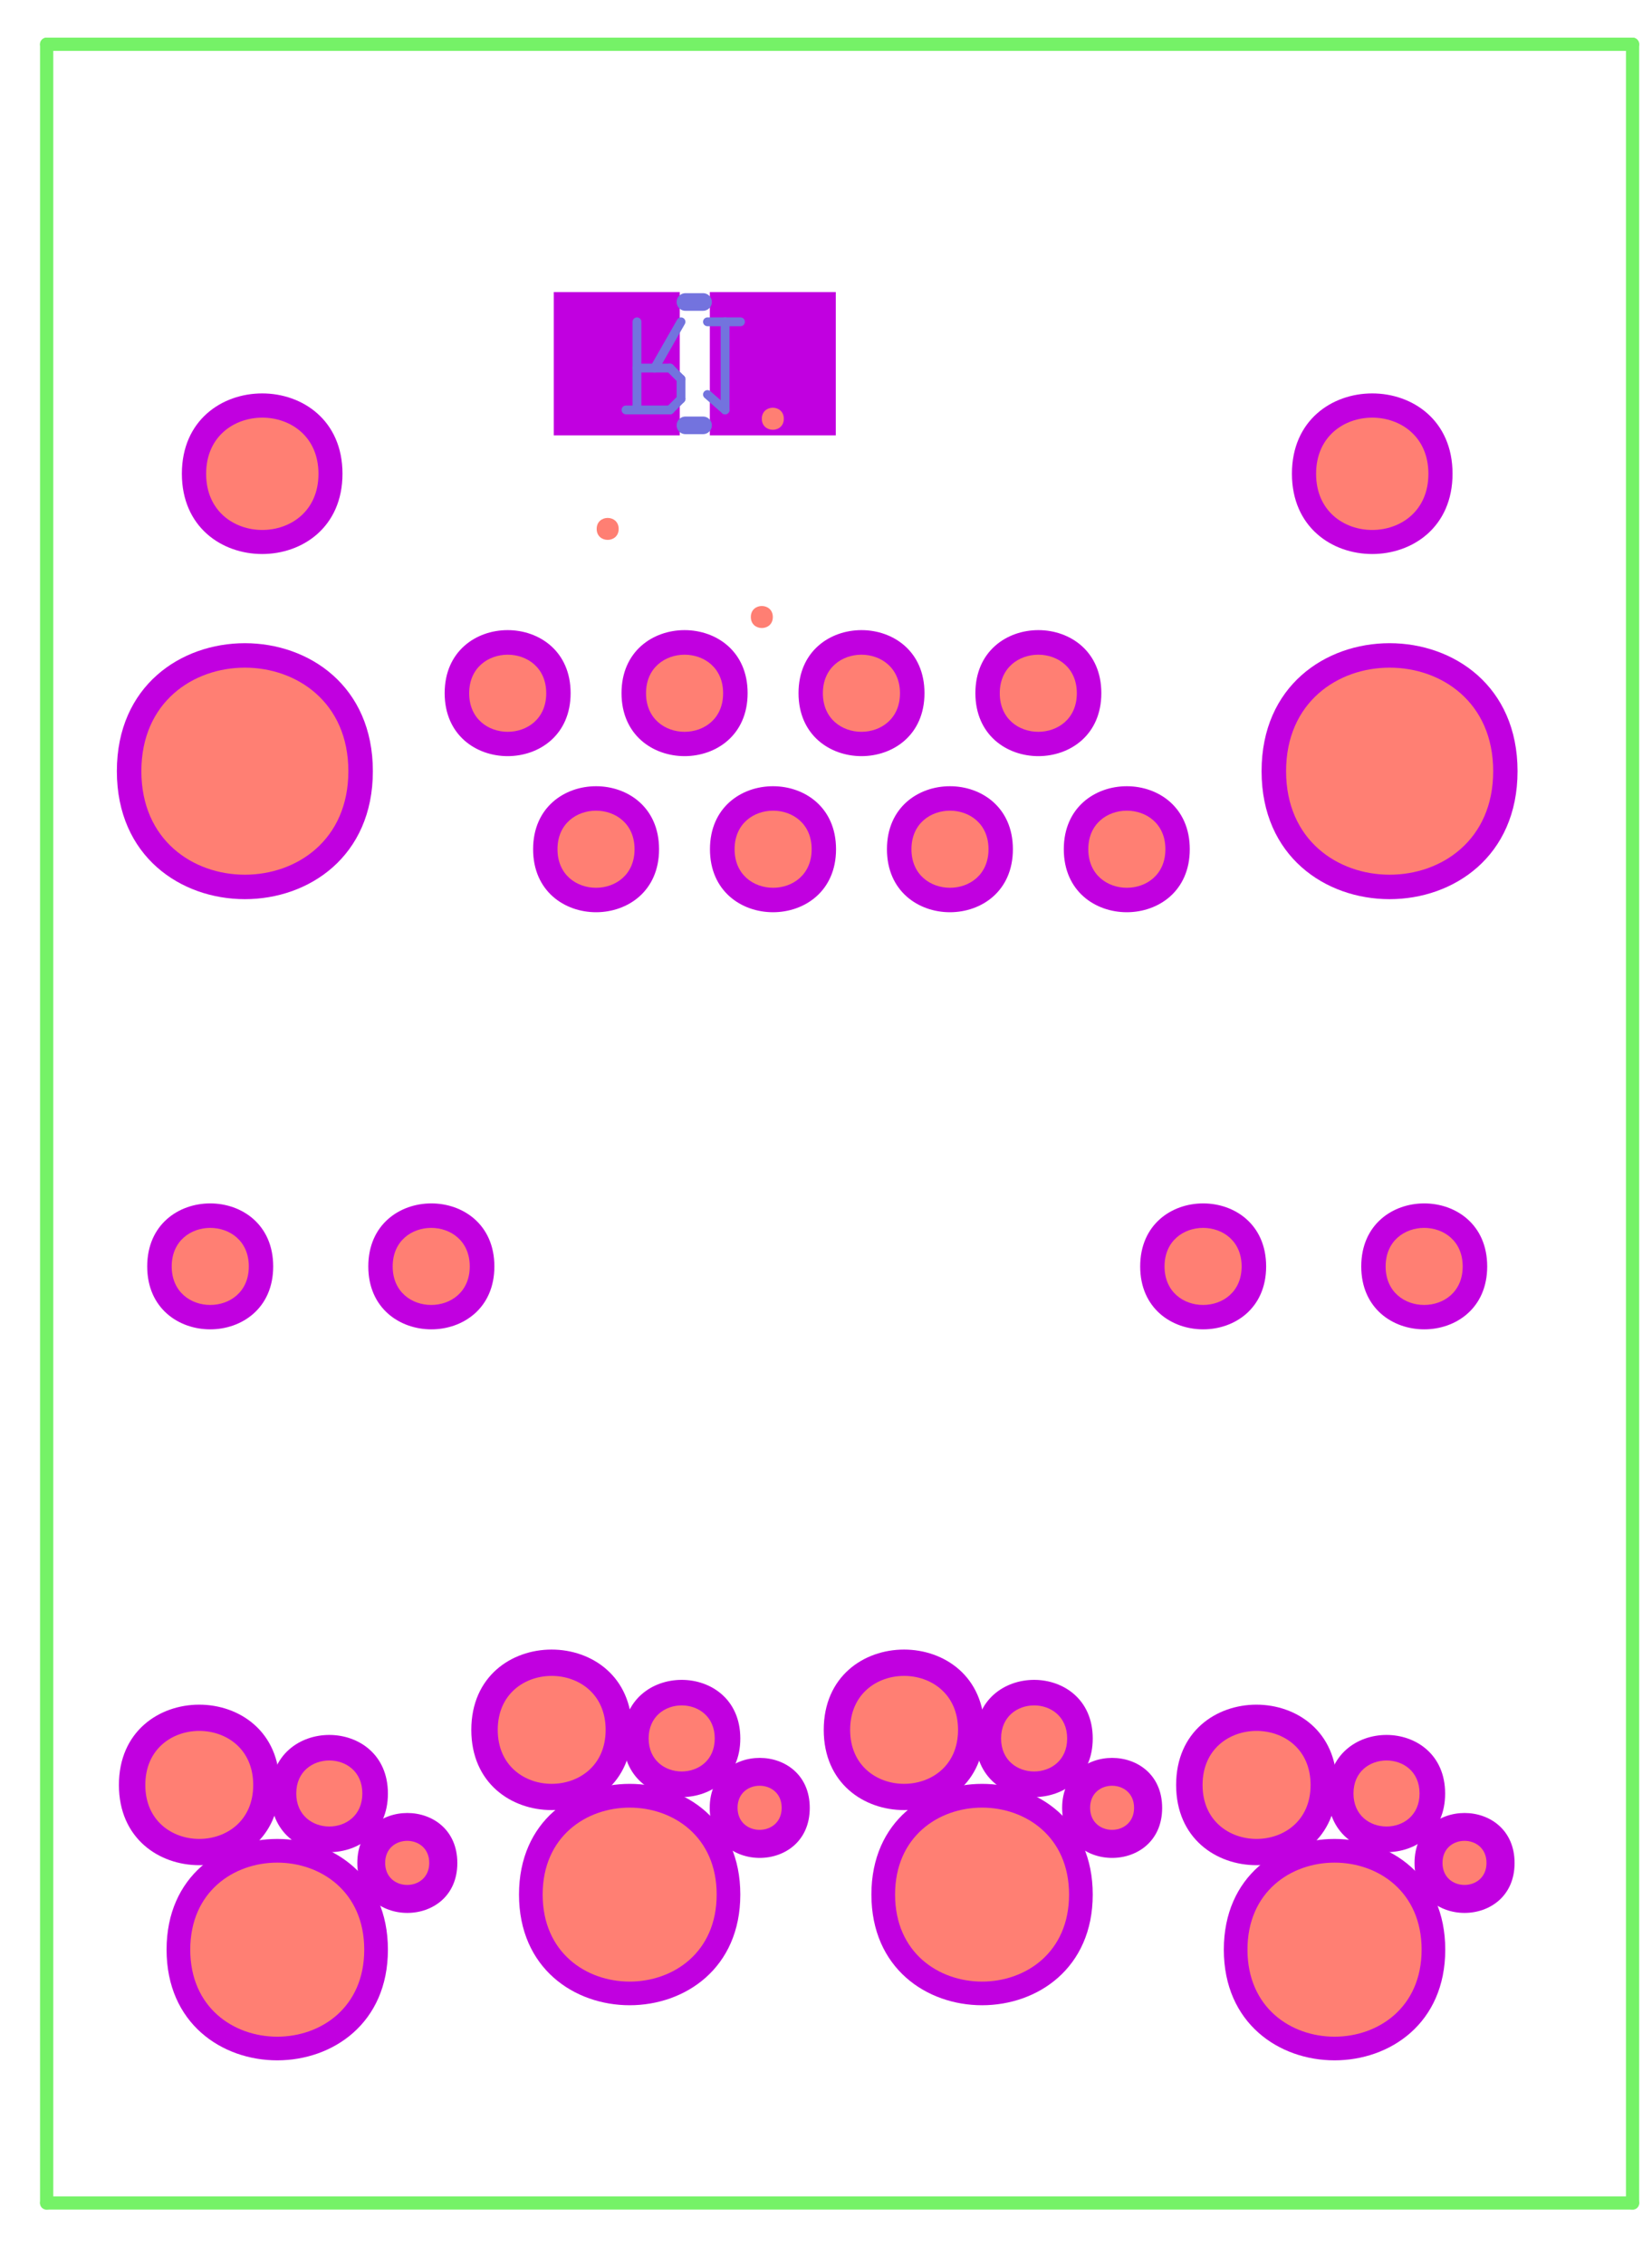<?xml version="1.0" encoding="UTF-8"?>
<svg xmlns="http://www.w3.org/2000/svg" xmlns:xlink="http://www.w3.org/1999/xlink" width="54pt" height="74pt" viewBox="0 0 54 74" version="1.1">
<g id="surface1">
<path style="fill:none;stroke-width:0.006;stroke-linecap:round;stroke-linejoin:miter;stroke:rgb(45.882%,94.902%,40.392%);stroke-opacity:1;stroke-miterlimit:10;" d="M 0.11 6.93 L 0.11 5.95 " transform="matrix(72,0,0,-72,-6.395,500.407)"/>
<path style="fill:none;stroke-width:0.006;stroke-linecap:round;stroke-linejoin:miter;stroke:rgb(45.882%,94.902%,40.392%);stroke-opacity:1;stroke-miterlimit:10;" d="M 0.11 5.95 L 0.83 5.95 " transform="matrix(72,0,0,-72,-6.395,500.407)"/>
<path style="fill:none;stroke-width:0.006;stroke-linecap:round;stroke-linejoin:miter;stroke:rgb(45.882%,94.902%,40.392%);stroke-opacity:1;stroke-miterlimit:10;" d="M 0.83 5.95 L 0.83 6.93 " transform="matrix(72,0,0,-72,-6.395,500.407)"/>
<path style="fill:none;stroke-width:0.006;stroke-linecap:round;stroke-linejoin:miter;stroke:rgb(45.882%,94.902%,40.392%);stroke-opacity:1;stroke-miterlimit:10;" d="M 0.83 6.93 L 0.11 6.93 " transform="matrix(72,0,0,-72,-6.395,500.407)"/>
<path style=" stroke:none;fill-rule:evenodd;fill:rgb(75.686%,0%,87.843%);fill-opacity:1;" d="M 20.656 56.543 C 20.656 53.043 15.406 53.043 15.406 56.543 C 15.406 60.039 20.656 60.039 20.656 56.543 "/>
<path style=" stroke:none;fill-rule:evenodd;fill:rgb(75.686%,0%,87.843%);fill-opacity:1;" d="M 11.195 15.484 C 11.195 11.984 5.945 11.984 5.945 15.484 C 5.945 18.984 11.195 18.984 11.195 15.484 "/>
<path style=" stroke:none;fill-rule:evenodd;fill:rgb(75.686%,0%,87.843%);fill-opacity:1;" d="M 12.188 25.207 C 12.188 19.629 3.82 19.629 3.82 25.207 C 3.82 30.785 12.188 30.785 12.188 25.207 "/>
<path style=" stroke:none;fill-rule:evenodd;fill:rgb(75.686%,0%,87.843%);fill-opacity:1;" d="M 18.652 22.656 C 18.652 19.91 14.535 19.91 14.535 22.656 C 14.535 25.402 18.652 25.402 18.652 22.656 "/>
<path style=" stroke:none;fill-rule:evenodd;fill:rgb(75.686%,0%,87.843%);fill-opacity:1;" d="M 8.93 41.395 C 8.93 38.648 4.812 38.648 4.812 41.395 C 4.812 44.137 8.93 44.137 8.93 41.395 "/>
<path style=" stroke:none;fill-rule:evenodd;fill:rgb(75.686%,0%,87.843%);fill-opacity:1;" d="M 16.16 41.395 C 16.16 38.648 12.039 38.648 12.039 41.395 C 12.039 44.137 16.16 44.137 16.16 41.395 "/>
<path style=" stroke:none;fill-rule:evenodd;fill:rgb(75.686%,0%,87.843%);fill-opacity:1;" d="M 41.387 41.395 C 41.387 38.648 37.27 38.648 37.27 41.395 C 37.27 44.137 41.387 44.137 41.387 41.395 "/>
<path style=" stroke:none;fill-rule:evenodd;fill:rgb(75.686%,0%,87.843%);fill-opacity:1;" d="M 48.613 41.395 C 48.613 38.648 44.496 38.648 44.496 41.395 C 44.496 44.137 48.613 44.137 48.613 41.395 "/>
<path style=" stroke:none;fill-rule:evenodd;fill:rgb(75.686%,0%,87.843%);fill-opacity:1;" d="M 47.48 15.484 C 47.48 11.984 42.23 11.984 42.23 15.484 C 42.23 18.984 47.48 18.984 47.48 15.484 "/>
<path style=" stroke:none;fill-rule:evenodd;fill:rgb(75.686%,0%,87.843%);fill-opacity:1;" d="M 49.605 25.207 C 49.605 19.629 41.238 19.629 41.238 25.207 C 41.238 30.785 49.605 30.785 49.605 25.207 "/>
<path style=" stroke:none;fill-rule:evenodd;fill:rgb(75.686%,0%,87.843%);fill-opacity:1;" d="M 30.219 22.656 C 30.219 19.91 26.102 19.91 26.102 22.656 C 26.102 25.402 30.219 25.402 30.219 22.656 "/>
<path style=" stroke:none;fill-rule:evenodd;fill:rgb(75.686%,0%,87.843%);fill-opacity:1;" d="M 36 22.656 C 36 19.91 31.883 19.91 31.883 22.656 C 31.883 25.402 36 25.402 36 22.656 "/>
<path style=" stroke:none;fill-rule:evenodd;fill:rgb(75.686%,0%,87.843%);fill-opacity:1;" d="M 24.438 22.656 C 24.438 19.91 20.316 19.91 20.316 22.656 C 20.316 25.402 24.438 25.402 24.438 22.656 "/>
<path style=" stroke:none;fill-rule:evenodd;fill:rgb(75.686%,0%,87.843%);fill-opacity:1;" d="M 27.328 27.758 C 27.328 25.012 23.207 25.012 23.207 27.758 C 23.207 30.504 27.328 30.504 27.328 27.758 "/>
<path style=" stroke:none;fill-rule:evenodd;fill:rgb(75.686%,0%,87.843%);fill-opacity:1;" d="M 21.543 27.758 C 21.543 25.012 17.426 25.012 17.426 27.758 C 17.426 30.504 21.543 30.504 21.543 27.758 "/>
<path style=" stroke:none;fill-rule:evenodd;fill:rgb(75.686%,0%,87.843%);fill-opacity:1;" d="M 33.109 27.758 C 33.109 25.012 28.992 25.012 28.992 27.758 C 28.992 30.504 33.109 30.504 33.109 27.758 "/>
<path style=" stroke:none;fill-rule:evenodd;fill:rgb(75.686%,0%,87.843%);fill-opacity:1;" d="M 38.891 27.758 C 38.891 25.012 34.773 25.012 34.773 27.758 C 34.773 30.504 38.891 30.504 38.891 27.758 "/>
<path style=" stroke:none;fill-rule:evenodd;fill:rgb(75.686%,0%,87.843%);fill-opacity:1;" d="M 47.242 63.727 C 47.242 58.902 40.004 58.902 40.004 63.727 C 40.004 68.551 47.242 68.551 47.242 63.727 "/>
<path style=" stroke:none;fill-rule:evenodd;fill:rgb(75.686%,0%,87.843%);fill-opacity:1;" d="M 43.695 58.344 C 43.695 54.844 38.445 54.844 38.445 58.344 C 38.445 61.84 43.695 61.84 43.695 58.344 "/>
<path style=" stroke:none;fill-rule:evenodd;fill:rgb(75.686%,0%,87.843%);fill-opacity:1;" d="M 47.238 58.625 C 47.238 56.07 43.406 56.07 43.406 58.625 C 43.406 61.18 47.238 61.18 47.238 58.625 "/>
<path style=" stroke:none;fill-rule:evenodd;fill:rgb(75.686%,0%,87.843%);fill-opacity:1;" d="M 35.719 61.926 C 35.719 57.102 28.484 57.102 28.484 61.926 C 28.484 66.75 35.719 66.75 35.719 61.926 "/>
<path style=" stroke:none;fill-rule:evenodd;fill:rgb(75.686%,0%,87.843%);fill-opacity:1;" d="M 32.176 56.543 C 32.176 53.043 26.926 53.043 26.926 56.543 C 26.926 60.039 32.176 60.039 32.176 56.543 "/>
<path style=" stroke:none;fill-rule:evenodd;fill:rgb(75.686%,0%,87.843%);fill-opacity:1;" d="M 35.719 56.824 C 35.719 54.27 31.887 54.27 31.887 56.824 C 31.887 59.379 35.719 59.379 35.719 56.824 "/>
<path style=" stroke:none;fill-rule:evenodd;fill:rgb(75.686%,0%,87.843%);fill-opacity:1;" d="M 37.988 59.094 C 37.988 56.914 34.719 56.914 34.719 59.094 C 34.719 61.273 37.988 61.273 37.988 59.094 "/>
<path style=" stroke:none;fill-rule:evenodd;fill:rgb(75.686%,0%,87.843%);fill-opacity:1;" d="M 49.508 60.895 C 49.508 58.715 46.238 58.715 46.238 60.895 C 46.238 63.07 49.508 63.07 49.508 60.895 "/>
<path style=" stroke:none;fill-rule:evenodd;fill:rgb(75.686%,0%,87.843%);fill-opacity:1;" d="M 24.199 61.926 C 24.199 57.102 16.965 57.102 16.965 61.926 C 16.965 66.75 24.199 66.75 24.199 61.926 "/>
<path style=" stroke:none;fill-rule:evenodd;fill:rgb(75.686%,0%,87.843%);fill-opacity:1;" d="M 12.68 63.727 C 12.68 58.902 5.445 58.902 5.445 63.727 C 5.445 68.551 12.68 68.551 12.68 63.727 "/>
<path style=" stroke:none;fill-rule:evenodd;fill:rgb(75.686%,0%,87.843%);fill-opacity:1;" d="M 9.137 58.344 C 9.137 54.844 3.887 54.844 3.887 58.344 C 3.887 61.84 9.137 61.84 9.137 58.344 "/>
<path style=" stroke:none;fill-rule:evenodd;fill:rgb(75.686%,0%,87.843%);fill-opacity:1;" d="M 12.68 58.625 C 12.68 56.07 8.848 56.07 8.848 58.625 C 8.848 61.18 12.68 61.18 12.68 58.625 "/>
<path style=" stroke:none;fill-rule:evenodd;fill:rgb(75.686%,0%,87.843%);fill-opacity:1;" d="M 14.949 60.895 C 14.949 58.715 11.68 58.715 11.68 60.895 C 11.68 63.07 14.949 63.07 14.949 60.895 "/>
<path style=" stroke:none;fill-rule:evenodd;fill:rgb(75.686%,0%,87.843%);fill-opacity:1;" d="M 24.199 56.824 C 24.199 54.27 20.367 54.27 20.367 56.824 C 20.367 59.379 24.199 59.379 24.199 56.824 "/>
<path style=" stroke:none;fill-rule:evenodd;fill:rgb(75.686%,0%,87.843%);fill-opacity:1;" d="M 26.469 59.094 C 26.469 56.914 23.199 56.914 23.199 59.094 C 23.199 61.273 26.469 61.273 26.469 59.094 "/>
<path style=" stroke:none;fill-rule:evenodd;fill:rgb(75.686%,0%,87.843%);fill-opacity:1;" d="M 22.219 9.547 L 18.102 9.547 L 18.102 14.23 L 22.219 14.23 Z M 22.219 9.547 "/>
<path style=" stroke:none;fill-rule:evenodd;fill:rgb(75.686%,0%,87.843%);fill-opacity:1;" d="M 27.32 9.547 L 23.203 9.547 L 23.203 14.23 L 27.32 14.23 Z M 27.32 9.547 "/>
<path style=" stroke:none;fill-rule:evenodd;fill:rgb(100%,49.804%,45.098%);fill-opacity:1;" d="M 20.223 17.289 C 20.223 16.809 19.504 16.809 19.504 17.289 C 19.504 17.766 20.223 17.766 20.223 17.289 "/>
<path style=" stroke:none;fill-rule:evenodd;fill:rgb(100%,49.804%,45.098%);fill-opacity:1;" d="M 25.262 20.168 C 25.262 19.688 24.543 19.688 24.543 20.168 C 24.543 20.648 25.262 20.648 25.262 20.168 "/>
<path style=" stroke:none;fill-rule:evenodd;fill:rgb(100%,49.804%,45.098%);fill-opacity:1;" d="M 25.621 13.688 C 25.621 13.207 24.902 13.207 24.902 13.688 C 24.902 14.168 25.621 14.168 25.621 13.688 "/>
<path style=" stroke:none;fill-rule:evenodd;fill:rgb(100%,49.804%,45.098%);fill-opacity:1;" d="M 14.031 60.891 C 14.031 59.93 12.59 59.93 12.59 60.891 C 12.59 61.852 14.031 61.852 14.031 60.891 "/>
<path style=" stroke:none;fill-rule:evenodd;fill:rgb(100%,49.804%,45.098%);fill-opacity:1;" d="M 25.551 59.09 C 25.551 58.129 24.109 58.129 24.109 59.09 C 24.109 60.051 25.551 60.051 25.551 59.09 "/>
<path style=" stroke:none;fill-rule:evenodd;fill:rgb(100%,49.804%,45.098%);fill-opacity:1;" d="M 37.07 59.09 C 37.07 58.129 35.633 58.129 35.633 59.09 C 35.633 60.051 37.07 60.051 37.07 59.09 "/>
<path style=" stroke:none;fill-rule:evenodd;fill:rgb(100%,49.804%,45.098%);fill-opacity:1;" d="M 48.59 60.891 C 48.59 59.93 47.152 59.93 47.152 60.891 C 47.152 61.852 48.59 61.852 48.59 60.891 "/>
<path style=" stroke:none;fill-rule:evenodd;fill:rgb(100%,49.804%,45.098%);fill-opacity:1;" d="M 11.844 58.621 C 11.844 57.184 9.684 57.184 9.684 58.621 C 9.684 60.062 11.844 60.062 11.844 58.621 "/>
<path style=" stroke:none;fill-rule:evenodd;fill:rgb(100%,49.804%,45.098%);fill-opacity:1;" d="M 23.363 56.824 C 23.363 55.383 21.203 55.383 21.203 56.824 C 21.203 58.262 23.363 58.262 23.363 56.824 "/>
<path style=" stroke:none;fill-rule:evenodd;fill:rgb(100%,49.804%,45.098%);fill-opacity:1;" d="M 34.883 56.824 C 34.883 55.383 32.723 55.383 32.723 56.824 C 32.723 58.262 34.883 58.262 34.883 56.824 "/>
<path style=" stroke:none;fill-rule:evenodd;fill:rgb(100%,49.804%,45.098%);fill-opacity:1;" d="M 46.402 58.621 C 46.402 57.184 44.242 57.184 44.242 58.621 C 44.242 60.062 46.402 60.062 46.402 58.621 "/>
<path style=" stroke:none;fill-rule:evenodd;fill:rgb(100%,49.804%,45.098%);fill-opacity:1;" d="M 8.133 41.395 C 8.133 39.715 5.613 39.715 5.613 41.395 C 5.613 43.074 8.133 43.074 8.133 41.395 "/>
<path style=" stroke:none;fill-rule:evenodd;fill:rgb(100%,49.804%,45.098%);fill-opacity:1;" d="M 15.355 41.395 C 15.355 39.715 12.836 39.715 12.836 41.395 C 12.836 43.074 15.355 43.074 15.355 41.395 "/>
<path style=" stroke:none;fill-rule:evenodd;fill:rgb(100%,49.804%,45.098%);fill-opacity:1;" d="M 17.855 22.66 C 17.855 20.98 15.336 20.98 15.336 22.66 C 15.336 24.34 17.855 24.34 17.855 22.66 "/>
<path style=" stroke:none;fill-rule:evenodd;fill:rgb(100%,49.804%,45.098%);fill-opacity:1;" d="M 20.742 27.758 C 20.742 26.078 18.223 26.078 18.223 27.758 C 18.223 29.438 20.742 29.438 20.742 27.758 "/>
<path style=" stroke:none;fill-rule:evenodd;fill:rgb(100%,49.804%,45.098%);fill-opacity:1;" d="M 23.637 22.66 C 23.637 20.98 21.117 20.98 21.117 22.66 C 21.117 24.34 23.637 24.34 23.637 22.66 "/>
<path style=" stroke:none;fill-rule:evenodd;fill:rgb(100%,49.804%,45.098%);fill-opacity:1;" d="M 26.531 27.758 C 26.531 26.078 24.012 26.078 24.012 27.758 C 24.012 29.438 26.531 29.438 26.531 27.758 "/>
<path style=" stroke:none;fill-rule:evenodd;fill:rgb(100%,49.804%,45.098%);fill-opacity:1;" d="M 29.418 22.66 C 29.418 20.98 26.898 20.98 26.898 22.66 C 26.898 24.34 29.418 24.34 29.418 22.66 "/>
<path style=" stroke:none;fill-rule:evenodd;fill:rgb(100%,49.804%,45.098%);fill-opacity:1;" d="M 32.312 27.758 C 32.312 26.078 29.793 26.078 29.793 27.758 C 29.793 29.438 32.312 29.438 32.312 27.758 "/>
<path style=" stroke:none;fill-rule:evenodd;fill:rgb(100%,49.804%,45.098%);fill-opacity:1;" d="M 35.199 22.66 C 35.199 20.98 32.68 20.98 32.68 22.66 C 32.68 24.34 35.199 24.34 35.199 22.66 "/>
<path style=" stroke:none;fill-rule:evenodd;fill:rgb(100%,49.804%,45.098%);fill-opacity:1;" d="M 38.094 27.758 C 38.094 26.078 35.574 26.078 35.574 27.758 C 35.574 29.438 38.094 29.438 38.094 27.758 "/>
<path style=" stroke:none;fill-rule:evenodd;fill:rgb(100%,49.804%,45.098%);fill-opacity:1;" d="M 40.586 41.395 C 40.586 39.715 38.066 39.715 38.066 41.395 C 38.066 43.074 40.586 43.074 40.586 41.395 "/>
<path style=" stroke:none;fill-rule:evenodd;fill:rgb(100%,49.804%,45.098%);fill-opacity:1;" d="M 47.812 41.395 C 47.812 39.715 45.293 39.715 45.293 41.395 C 45.293 43.074 47.812 43.074 47.812 41.395 "/>
<path style=" stroke:none;fill-rule:evenodd;fill:rgb(100%,49.804%,45.098%);fill-opacity:1;" d="M 8.277 58.344 C 8.277 55.988 4.75 55.988 4.75 58.344 C 4.75 60.695 8.277 60.695 8.277 58.344 "/>
<path style=" stroke:none;fill-rule:evenodd;fill:rgb(100%,49.804%,45.098%);fill-opacity:1;" d="M 19.797 56.543 C 19.797 54.191 16.27 54.191 16.27 56.543 C 16.27 58.895 19.797 58.895 19.797 56.543 "/>
<path style=" stroke:none;fill-rule:evenodd;fill:rgb(100%,49.804%,45.098%);fill-opacity:1;" d="M 31.316 56.543 C 31.316 54.191 27.789 54.191 27.789 56.543 C 27.789 58.895 31.316 58.895 31.316 56.543 "/>
<path style=" stroke:none;fill-rule:evenodd;fill:rgb(100%,49.804%,45.098%);fill-opacity:1;" d="M 42.84 58.344 C 42.84 55.988 39.309 55.988 39.309 58.344 C 39.309 60.695 42.84 60.695 42.84 58.344 "/>
<path style=" stroke:none;fill-rule:evenodd;fill:rgb(100%,49.804%,45.098%);fill-opacity:1;" d="M 10.41 15.488 C 10.41 13.039 6.738 13.039 6.738 15.488 C 6.738 17.934 10.41 17.934 10.41 15.488 "/>
<path style=" stroke:none;fill-rule:evenodd;fill:rgb(100%,49.804%,45.098%);fill-opacity:1;" d="M 46.691 15.488 C 46.691 13.039 43.02 13.039 43.02 15.488 C 43.02 17.934 46.691 17.934 46.691 15.488 "/>
<path style=" stroke:none;fill-rule:evenodd;fill:rgb(100%,49.804%,45.098%);fill-opacity:1;" d="M 11.906 63.727 C 11.906 59.934 6.219 59.934 6.219 63.727 C 6.219 67.52 11.906 67.52 11.906 63.727 "/>
<path style=" stroke:none;fill-rule:evenodd;fill:rgb(100%,49.804%,45.098%);fill-opacity:1;" d="M 23.426 61.926 C 23.426 58.137 17.738 58.137 17.738 61.926 C 17.738 65.719 23.426 65.719 23.426 61.926 "/>
<path style=" stroke:none;fill-rule:evenodd;fill:rgb(100%,49.804%,45.098%);fill-opacity:1;" d="M 34.945 61.926 C 34.945 58.137 29.258 58.137 29.258 61.926 C 29.258 65.719 34.945 65.719 34.945 61.926 "/>
<path style=" stroke:none;fill-rule:evenodd;fill:rgb(100%,49.804%,45.098%);fill-opacity:1;" d="M 46.469 63.727 C 46.469 59.934 40.777 59.934 40.777 63.727 C 40.777 67.52 46.469 67.52 46.469 63.727 "/>
<path style=" stroke:none;fill-rule:evenodd;fill:rgb(100%,49.804%,45.098%);fill-opacity:1;" d="M 11.387 25.207 C 11.387 20.695 4.621 20.695 4.621 25.207 C 4.621 29.719 11.387 29.719 11.387 25.207 "/>
<path style=" stroke:none;fill-rule:evenodd;fill:rgb(100%,49.804%,45.098%);fill-opacity:1;" d="M 48.809 25.207 C 48.809 20.695 42.039 20.695 42.039 25.207 C 42.039 29.719 48.809 29.719 48.809 25.207 "/>
<path style="fill:none;stroke-width:0.008;stroke-linecap:round;stroke-linejoin:miter;stroke:rgb(45.098%,45.098%,87.059%);stroke-opacity:1;stroke-miterlimit:10;" d="M 0.4 6.757 L 0.408 6.757 " transform="matrix(72,0,0,-72,-6.395,500.407)"/>
<path style="fill:none;stroke-width:0.008;stroke-linecap:round;stroke-linejoin:miter;stroke:rgb(45.098%,45.098%,87.059%);stroke-opacity:1;stroke-miterlimit:10;" d="M 0.4 6.813 L 0.408 6.813 " transform="matrix(72,0,0,-72,-6.395,500.407)"/>
<path style="fill:none;stroke-width:0.004;stroke-linecap:round;stroke-linejoin:miter;stroke:rgb(45.098%,45.098%,87.059%);stroke-opacity:1;stroke-miterlimit:10;" d="M 0.373 6.764 L 0.393 6.764 " transform="matrix(72,0,0,-72,-6.395,500.407)"/>
<path style="fill:none;stroke-width:0.004;stroke-linecap:round;stroke-linejoin:miter;stroke:rgb(45.098%,45.098%,87.059%);stroke-opacity:1;stroke-miterlimit:10;" d="M 0.393 6.764 L 0.398 6.769 " transform="matrix(72,0,0,-72,-6.395,500.407)"/>
<path style="fill:none;stroke-width:0.004;stroke-linecap:round;stroke-linejoin:miter;stroke:rgb(45.098%,45.098%,87.059%);stroke-opacity:1;stroke-miterlimit:10;" d="M 0.398 6.769 L 0.398 6.778 " transform="matrix(72,0,0,-72,-6.395,500.407)"/>
<path style="fill:none;stroke-width:0.004;stroke-linecap:round;stroke-linejoin:miter;stroke:rgb(45.098%,45.098%,87.059%);stroke-opacity:1;stroke-miterlimit:10;" d="M 0.393 6.783 L 0.398 6.778 " transform="matrix(72,0,0,-72,-6.395,500.407)"/>
<path style="fill:none;stroke-width:0.004;stroke-linecap:round;stroke-linejoin:miter;stroke:rgb(45.098%,45.098%,87.059%);stroke-opacity:1;stroke-miterlimit:10;" d="M 0.378 6.783 L 0.393 6.783 " transform="matrix(72,0,0,-72,-6.395,500.407)"/>
<path style="fill:none;stroke-width:0.004;stroke-linecap:round;stroke-linejoin:miter;stroke:rgb(45.098%,45.098%,87.059%);stroke-opacity:1;stroke-miterlimit:10;" d="M 0.378 6.764 L 0.378 6.804 " transform="matrix(72,0,0,-72,-6.395,500.407)"/>
<path style="fill:none;stroke-width:0.004;stroke-linecap:round;stroke-linejoin:miter;stroke:rgb(45.098%,45.098%,87.059%);stroke-opacity:1;stroke-miterlimit:10;" d="M 0.386 6.783 L 0.398 6.804 " transform="matrix(72,0,0,-72,-6.395,500.407)"/>
<path style="fill:none;stroke-width:0.004;stroke-linecap:round;stroke-linejoin:miter;stroke:rgb(45.098%,45.098%,87.059%);stroke-opacity:1;stroke-miterlimit:10;" d="M 0.41 6.771 L 0.418 6.764 " transform="matrix(72,0,0,-72,-6.395,500.407)"/>
<path style="fill:none;stroke-width:0.004;stroke-linecap:round;stroke-linejoin:miter;stroke:rgb(45.098%,45.098%,87.059%);stroke-opacity:1;stroke-miterlimit:10;" d="M 0.418 6.764 L 0.418 6.804 " transform="matrix(72,0,0,-72,-6.395,500.407)"/>
<path style="fill:none;stroke-width:0.004;stroke-linecap:round;stroke-linejoin:miter;stroke:rgb(45.098%,45.098%,87.059%);stroke-opacity:1;stroke-miterlimit:10;" d="M 0.41 6.804 L 0.425 6.804 " transform="matrix(72,0,0,-72,-6.395,500.407)"/>
</g>
</svg>
